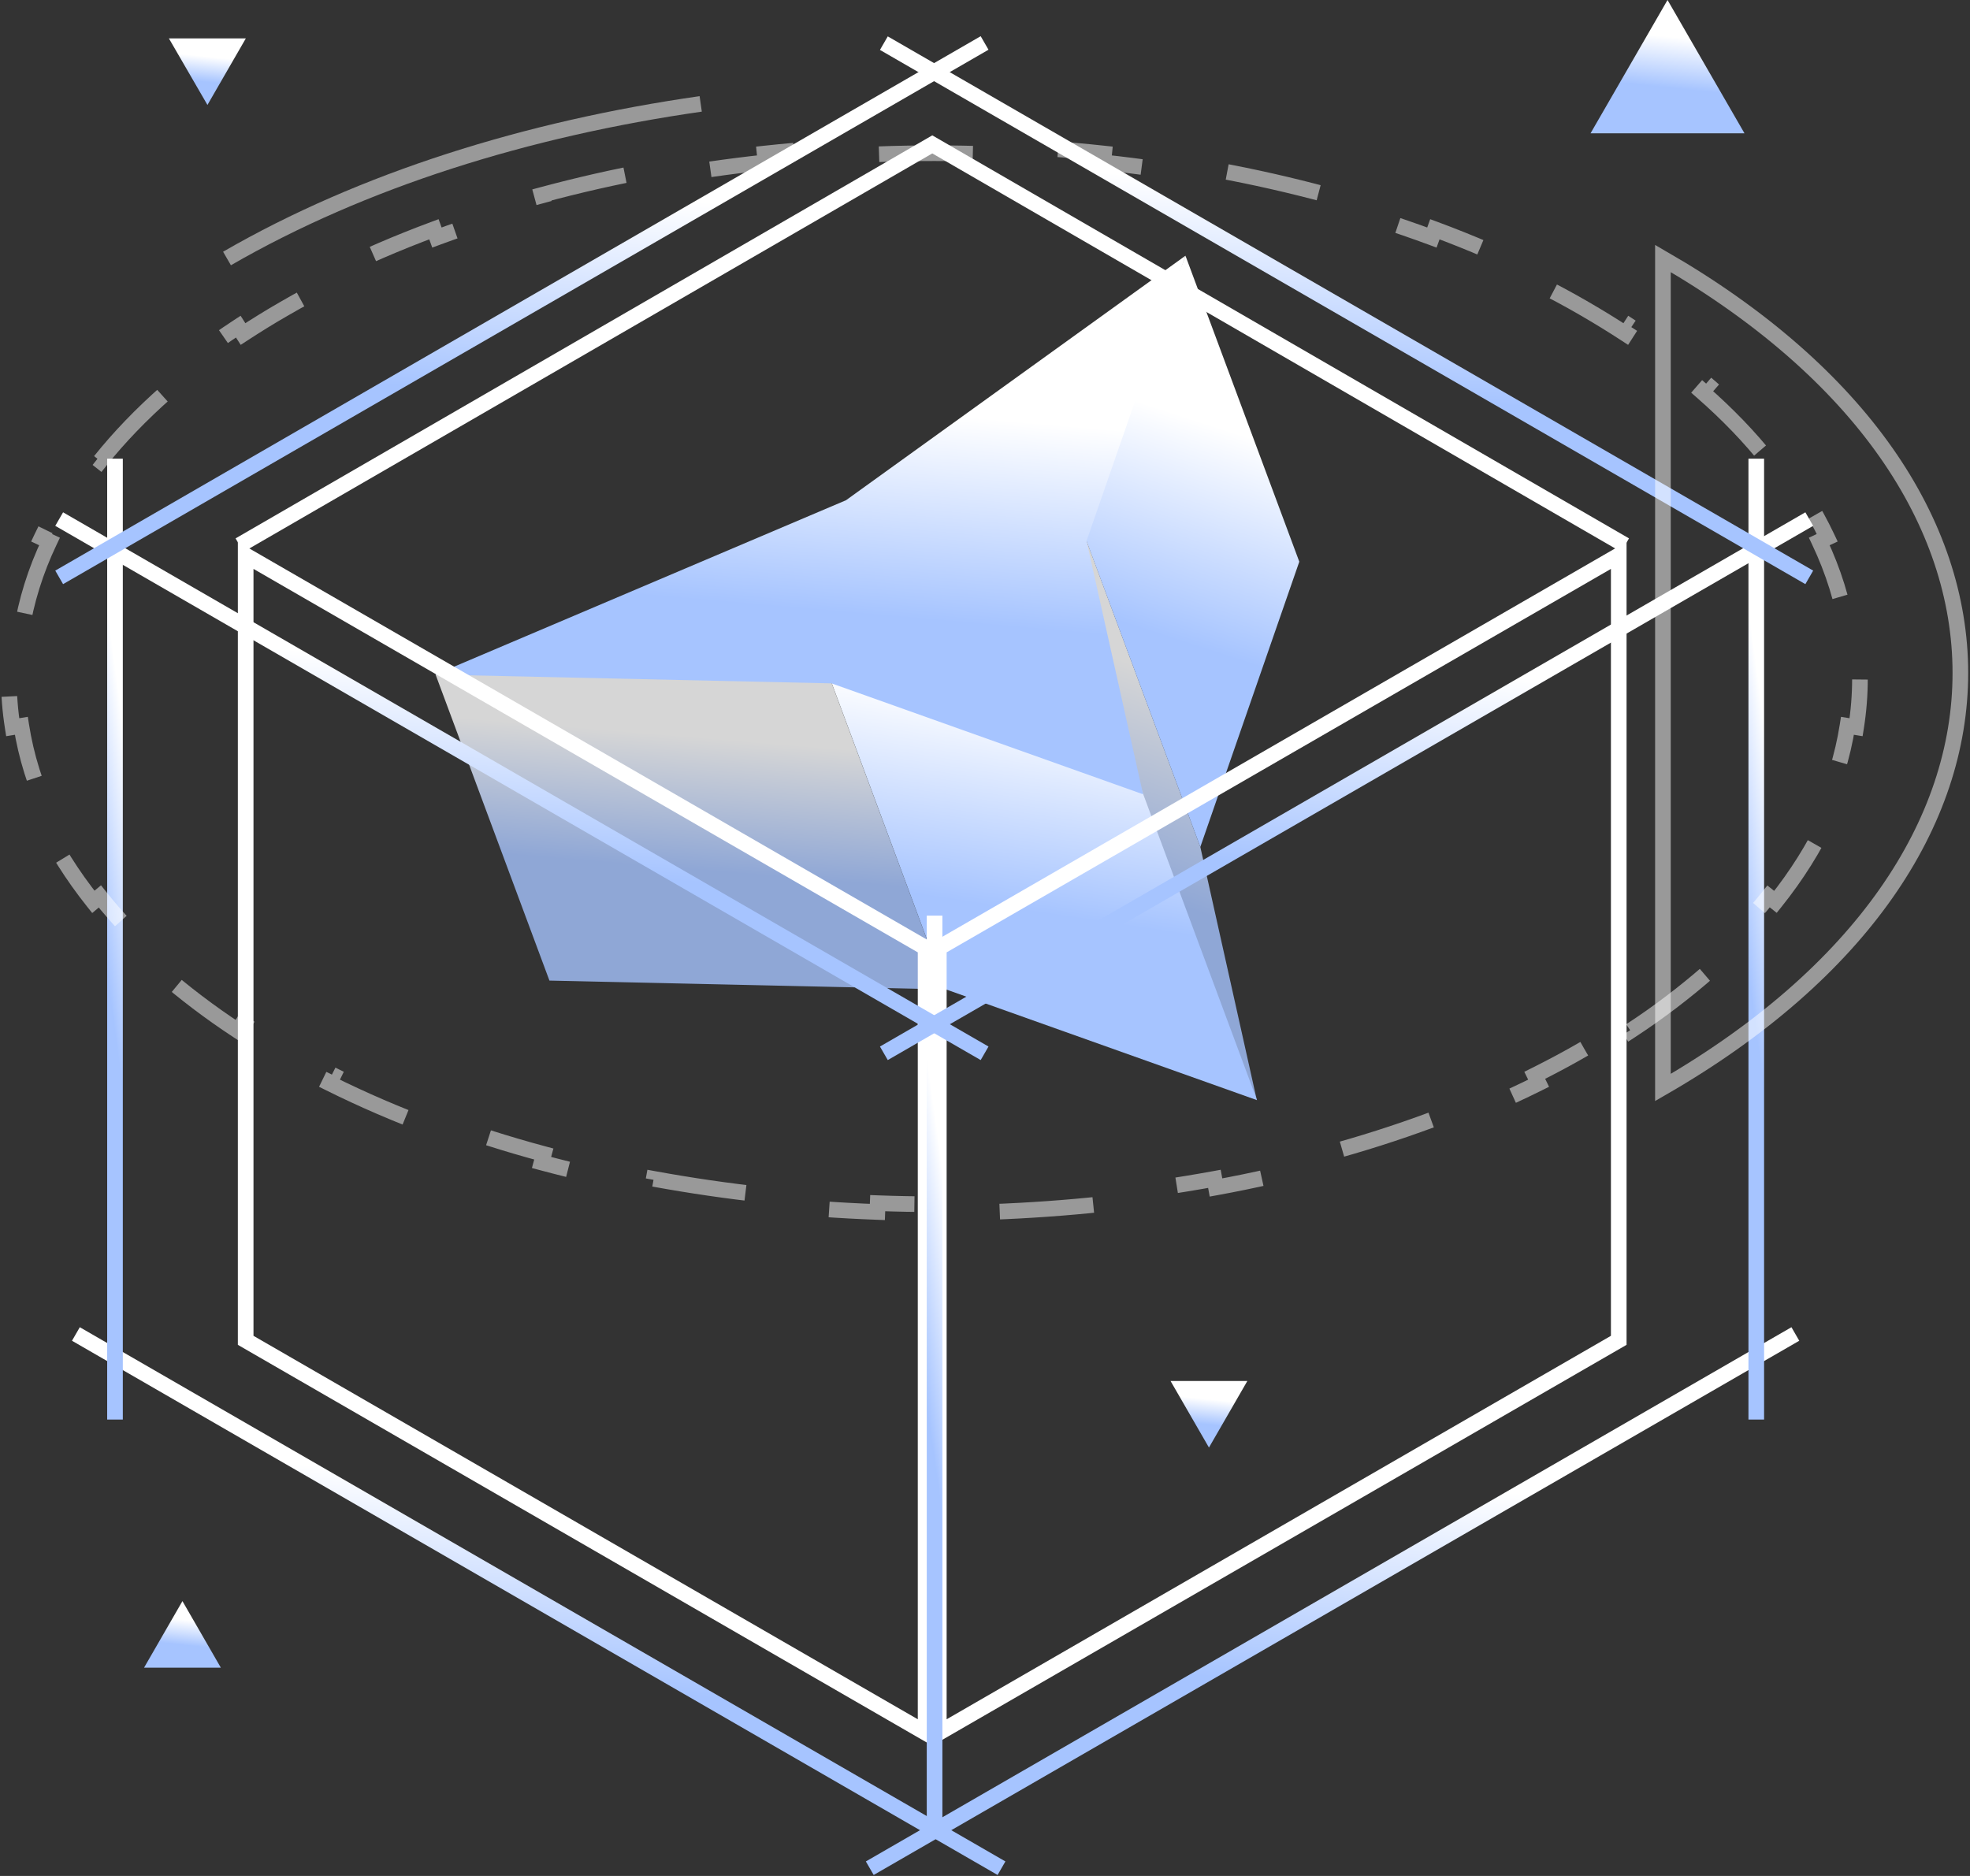 <svg width="126" height="120" viewBox="0 0 126 120" fill="none" xmlns="http://www.w3.org/2000/svg">
<rect x="0" y="0" width="126" height="120" fill="#333333" stroke="none"/>
<g clip-path="url(#clip0_246_5045)">
<path d="M103.939 34.871L59.629 9.236L15.318 34.871" stroke="white"/>
<path opacity="0.8" d="M35.142 62.726L60.473 63.289L52.183 40.987L27.855 43.139L35.142 62.726Z" fill="url(#paint0_linear_246_5045)"/>
<path opacity="0.8" d="M80.387 70.374L76.772 54.177L68.797 32.72L67.761 43.499L80.387 70.374Z" fill="url(#paint1_linear_246_5045)"/>
<path d="M60.473 63.278L80.398 70.374L67.367 35.333L52.184 40.976L60.473 63.278Z" fill="url(#paint2_linear_246_5045)"/>
<path d="M76.772 54.177L83.102 35.93L75.825 16.366L69.067 33.464L76.772 54.177Z" fill="url(#paint3_linear_246_5045)"/>
<path d="M75.825 16.355L69.495 34.601L73.111 50.809L53.186 43.713L27.855 43.15L54.109 31.999L75.825 16.355Z" fill="url(#paint4_linear_246_5045)"/>
<path d="M60.046 110.843V60.631L103.534 35.525V85.737L60.046 110.843Z" stroke="white"/>
<path d="M15.713 85.737V35.525L59.201 60.631V110.843L15.713 85.737Z" stroke="white"/>
<path d="M59.775 58.57V117.038" stroke="url(#paint5_linear_246_5045)"/>
<path d="M64.055 119.504L4.854 85.331" stroke="url(#paint6_linear_246_5045)"/>
<path d="M7.355 29.341V90.805" stroke="url(#paint7_linear_246_5045)"/>
<path d="M115.72 33.204L56.531 67.377" stroke="url(#paint8_linear_246_5045)"/>
<path d="M62.974 67.377L3.785 33.204" stroke="url(#paint9_linear_246_5045)"/>
<path d="M55.63 119.504L114.83 85.331" stroke="url(#paint10_linear_246_5045)"/>
<path d="M112.33 29.341V90.805" stroke="url(#paint11_linear_246_5045)"/>
<path d="M62.974 2.748L3.785 36.933" stroke="url(#paint12_linear_246_5045)"/>
<path d="M56.531 2.76L115.72 36.933" stroke="url(#paint13_linear_246_5045)"/>
<path opacity="0.5" d="M101.326 67.085C100.301 67.681 99.242 68.245 98.161 68.785L98.409 69.292C96.28 70.351 94.061 71.308 91.752 72.164L91.56 71.635C89.341 72.457 87.055 73.189 84.701 73.82L84.847 74.361C82.538 74.98 80.184 75.521 77.774 75.96L77.673 75.408C75.33 75.836 72.942 76.185 70.543 76.444L70.599 77.008C68.211 77.267 65.79 77.436 63.368 77.526L63.346 76.963C60.947 77.053 58.536 77.053 56.137 76.963L56.115 77.526C53.693 77.436 51.271 77.267 48.883 77.008L48.94 76.444C46.529 76.185 44.153 75.836 41.81 75.408L41.709 75.96C39.31 75.521 36.944 74.98 34.635 74.361L34.782 73.82C32.428 73.189 30.141 72.457 27.922 71.635L27.731 72.164C25.422 71.308 23.203 70.351 21.074 69.292L21.322 68.785C20.241 68.245 19.182 67.681 18.157 67.085C17.245 66.555 16.366 66.015 15.521 65.463L15.217 65.936C13.393 64.742 11.748 63.48 10.261 62.185L10.633 61.757C9.011 60.338 7.592 58.862 6.387 57.342L5.97 57.691C4.607 55.979 3.503 54.222 2.659 52.431L3.165 52.194C2.264 50.291 1.667 48.365 1.363 46.428L0.811 46.518C0.485 44.456 0.485 42.373 0.811 40.312L1.363 40.402C1.667 38.464 2.264 36.527 3.165 34.635L2.659 34.398C3.503 32.607 4.607 30.839 5.97 29.138L6.409 29.487C7.614 27.978 9.034 26.503 10.656 25.072L10.284 24.644C11.771 23.349 13.415 22.087 15.24 20.893L15.544 21.366C16.389 20.815 17.256 20.274 18.18 19.745C19.204 19.148 20.263 18.584 21.345 18.044L21.097 17.537C23.226 16.478 25.444 15.521 27.753 14.665L27.945 15.194C30.164 14.372 32.45 13.64 34.804 13.009L34.658 12.469C36.967 11.849 39.321 11.308 41.731 10.869L41.833 11.421C44.175 10.993 46.563 10.644 48.962 10.385L48.906 9.822C51.294 9.563 53.715 9.394 56.137 9.303L56.16 9.867C58.559 9.777 60.969 9.777 63.368 9.867L63.391 9.303C65.812 9.394 68.234 9.563 70.622 9.822L70.566 10.385C72.976 10.644 75.352 10.993 77.695 11.421L77.797 10.869C80.196 11.308 82.561 11.849 84.87 12.469L84.724 13.009C87.078 13.64 89.364 14.372 91.583 15.194L91.774 14.665C94.083 15.521 96.302 16.478 98.431 17.537L98.183 18.044C99.264 18.584 100.323 19.148 101.348 19.745C102.261 20.274 103.139 20.815 103.984 21.366L104.288 20.893C106.113 22.087 107.757 23.349 109.244 24.644L108.872 25.072C110.494 26.491 111.913 27.967 113.118 29.487L113.558 29.138C114.921 30.85 116.024 32.607 116.869 34.398L116.362 34.635C117.263 36.538 117.86 38.464 118.164 40.402L118.716 40.312C119.043 42.373 119.043 44.456 118.716 46.518L118.164 46.428C117.86 48.365 117.263 50.302 116.362 52.194L116.869 52.431C116.024 54.222 114.921 55.99 113.558 57.691L113.118 57.342C111.913 58.851 110.494 60.327 108.872 61.757L109.244 62.185C107.757 63.48 106.113 64.742 104.288 65.936L103.984 65.463C103.117 66.015 102.238 66.555 101.326 67.085Z" stroke="white" stroke-dasharray="6 6"/>
<path opacity="0.5" d="M14.519 16.535C23.191 11.523 33.723 8.234 44.817 6.646M106.36 69.563C131.725 54.92 131.725 31.177 106.36 16.535V69.563Z" stroke="white"/>
<path d="M106.654 0L111.576 8.526H101.731L106.654 0Z" fill="url(#paint14_linear_246_5045)"/>
<path d="M11.669 102.418L14.125 106.676H9.214L11.669 102.418Z" fill="url(#paint15_linear_246_5045)"/>
<path d="M15.724 2.455L13.268 6.713L10.802 2.455H15.724Z" fill="url(#paint16_linear_246_5045)"/>
<path d="M79.779 88.339L77.324 92.596L74.868 88.339H79.779Z" fill="url(#paint17_linear_246_5045)"/>
</g>
<defs>
<linearGradient id="paint0_linear_246_5045" x1="44.548" y1="44.56" x2="43.477" y2="57.558" gradientUnits="userSpaceOnUse">
<stop offset="0.196" stop-color="white"/>
<stop offset="0.85" stop-color="#A6C4FF"/>
</linearGradient>
<linearGradient id="paint1_linear_246_5045" x1="74.223" y1="38.752" x2="67.189" y2="58.318" gradientUnits="userSpaceOnUse">
<stop offset="0.196" stop-color="white"/>
<stop offset="0.85" stop-color="#A6C4FF"/>
</linearGradient>
<linearGradient id="paint2_linear_246_5045" x1="66.623" y1="40.947" x2="63.613" y2="61.057" gradientUnits="userSpaceOnUse">
<stop offset="0.196" stop-color="white"/>
<stop offset="0.85" stop-color="#A6C4FF"/>
</linearGradient>
<linearGradient id="paint3_linear_246_5045" x1="76.25" y1="22.423" x2="69.731" y2="42.493" gradientUnits="userSpaceOnUse">
<stop offset="0.196" stop-color="white"/>
<stop offset="0.85" stop-color="#A6C4FF"/>
</linearGradient>
<linearGradient id="paint4_linear_246_5045" x1="52.405" y1="21.874" x2="50.667" y2="41.941" gradientUnits="userSpaceOnUse">
<stop offset="0.196" stop-color="white"/>
<stop offset="0.85" stop-color="#A6C4FF"/>
</linearGradient>
<linearGradient id="paint5_linear_246_5045" x1="60.287" y1="67.936" x2="55.516" y2="68.613" gradientUnits="userSpaceOnUse">
<stop offset="0.196" stop-color="white"/>
<stop offset="0.85" stop-color="#A6C4FF"/>
</linearGradient>
<linearGradient id="paint6_linear_246_5045" x1="35.152" y1="90.806" x2="33.763" y2="110.762" gradientUnits="userSpaceOnUse">
<stop offset="0.196" stop-color="white"/>
<stop offset="0.85" stop-color="#A6C4FF"/>
</linearGradient>
<linearGradient id="paint7_linear_246_5045" x1="7.867" y1="39.188" x2="3.087" y2="39.833" gradientUnits="userSpaceOnUse">
<stop offset="0.196" stop-color="white"/>
<stop offset="0.85" stop-color="#A6C4FF"/>
</linearGradient>
<linearGradient id="paint8_linear_246_5045" x1="86.823" y1="38.679" x2="85.434" y2="58.635" gradientUnits="userSpaceOnUse">
<stop offset="0.196" stop-color="white"/>
<stop offset="0.85" stop-color="#A6C4FF"/>
</linearGradient>
<linearGradient id="paint9_linear_246_5045" x1="34.077" y1="38.679" x2="32.688" y2="58.635" gradientUnits="userSpaceOnUse">
<stop offset="0.196" stop-color="white"/>
<stop offset="0.85" stop-color="#A6C4FF"/>
</linearGradient>
<linearGradient id="paint10_linear_246_5045" x1="85.927" y1="90.806" x2="84.539" y2="110.762" gradientUnits="userSpaceOnUse">
<stop offset="0.196" stop-color="white"/>
<stop offset="0.85" stop-color="#A6C4FF"/>
</linearGradient>
<linearGradient id="paint11_linear_246_5045" x1="112.842" y1="39.188" x2="108.061" y2="39.833" gradientUnits="userSpaceOnUse">
<stop offset="0.196" stop-color="white"/>
<stop offset="0.85" stop-color="#A6C4FF"/>
</linearGradient>
<linearGradient id="paint12_linear_246_5045" x1="34.077" y1="8.225" x2="32.687" y2="28.187" gradientUnits="userSpaceOnUse">
<stop offset="0.196" stop-color="white"/>
<stop offset="0.85" stop-color="#A6C4FF"/>
</linearGradient>
<linearGradient id="paint13_linear_246_5045" x1="86.823" y1="8.234" x2="85.434" y2="28.19" gradientUnits="userSpaceOnUse">
<stop offset="0.196" stop-color="white"/>
<stop offset="0.85" stop-color="#A6C4FF"/>
</linearGradient>
<linearGradient id="paint14_linear_246_5045" x1="106.77" y1="1.366" x2="106.253" y2="6.315" gradientUnits="userSpaceOnUse">
<stop offset="0.196" stop-color="white"/>
<stop offset="0.85" stop-color="#A6C4FF"/>
</linearGradient>
<linearGradient id="paint15_linear_246_5045" x1="11.727" y1="103.1" x2="11.469" y2="105.571" gradientUnits="userSpaceOnUse">
<stop offset="0.196" stop-color="white"/>
<stop offset="0.85" stop-color="#A6C4FF"/>
</linearGradient>
<linearGradient id="paint16_linear_246_5045" x1="13.321" y1="3.137" x2="13.063" y2="5.609" gradientUnits="userSpaceOnUse">
<stop offset="0.196" stop-color="white"/>
<stop offset="0.85" stop-color="#A6C4FF"/>
</linearGradient>
<linearGradient id="paint17_linear_246_5045" x1="77.381" y1="89.021" x2="77.123" y2="91.492" gradientUnits="userSpaceOnUse">
<stop offset="0.196" stop-color="white"/>
<stop offset="0.85" stop-color="#A6C4FF"/>
</linearGradient>
<clipPath id="clip0_246_5045">
<rect width="125.947" height="120" fill="white"/>
</clipPath>
</defs>
</svg>
